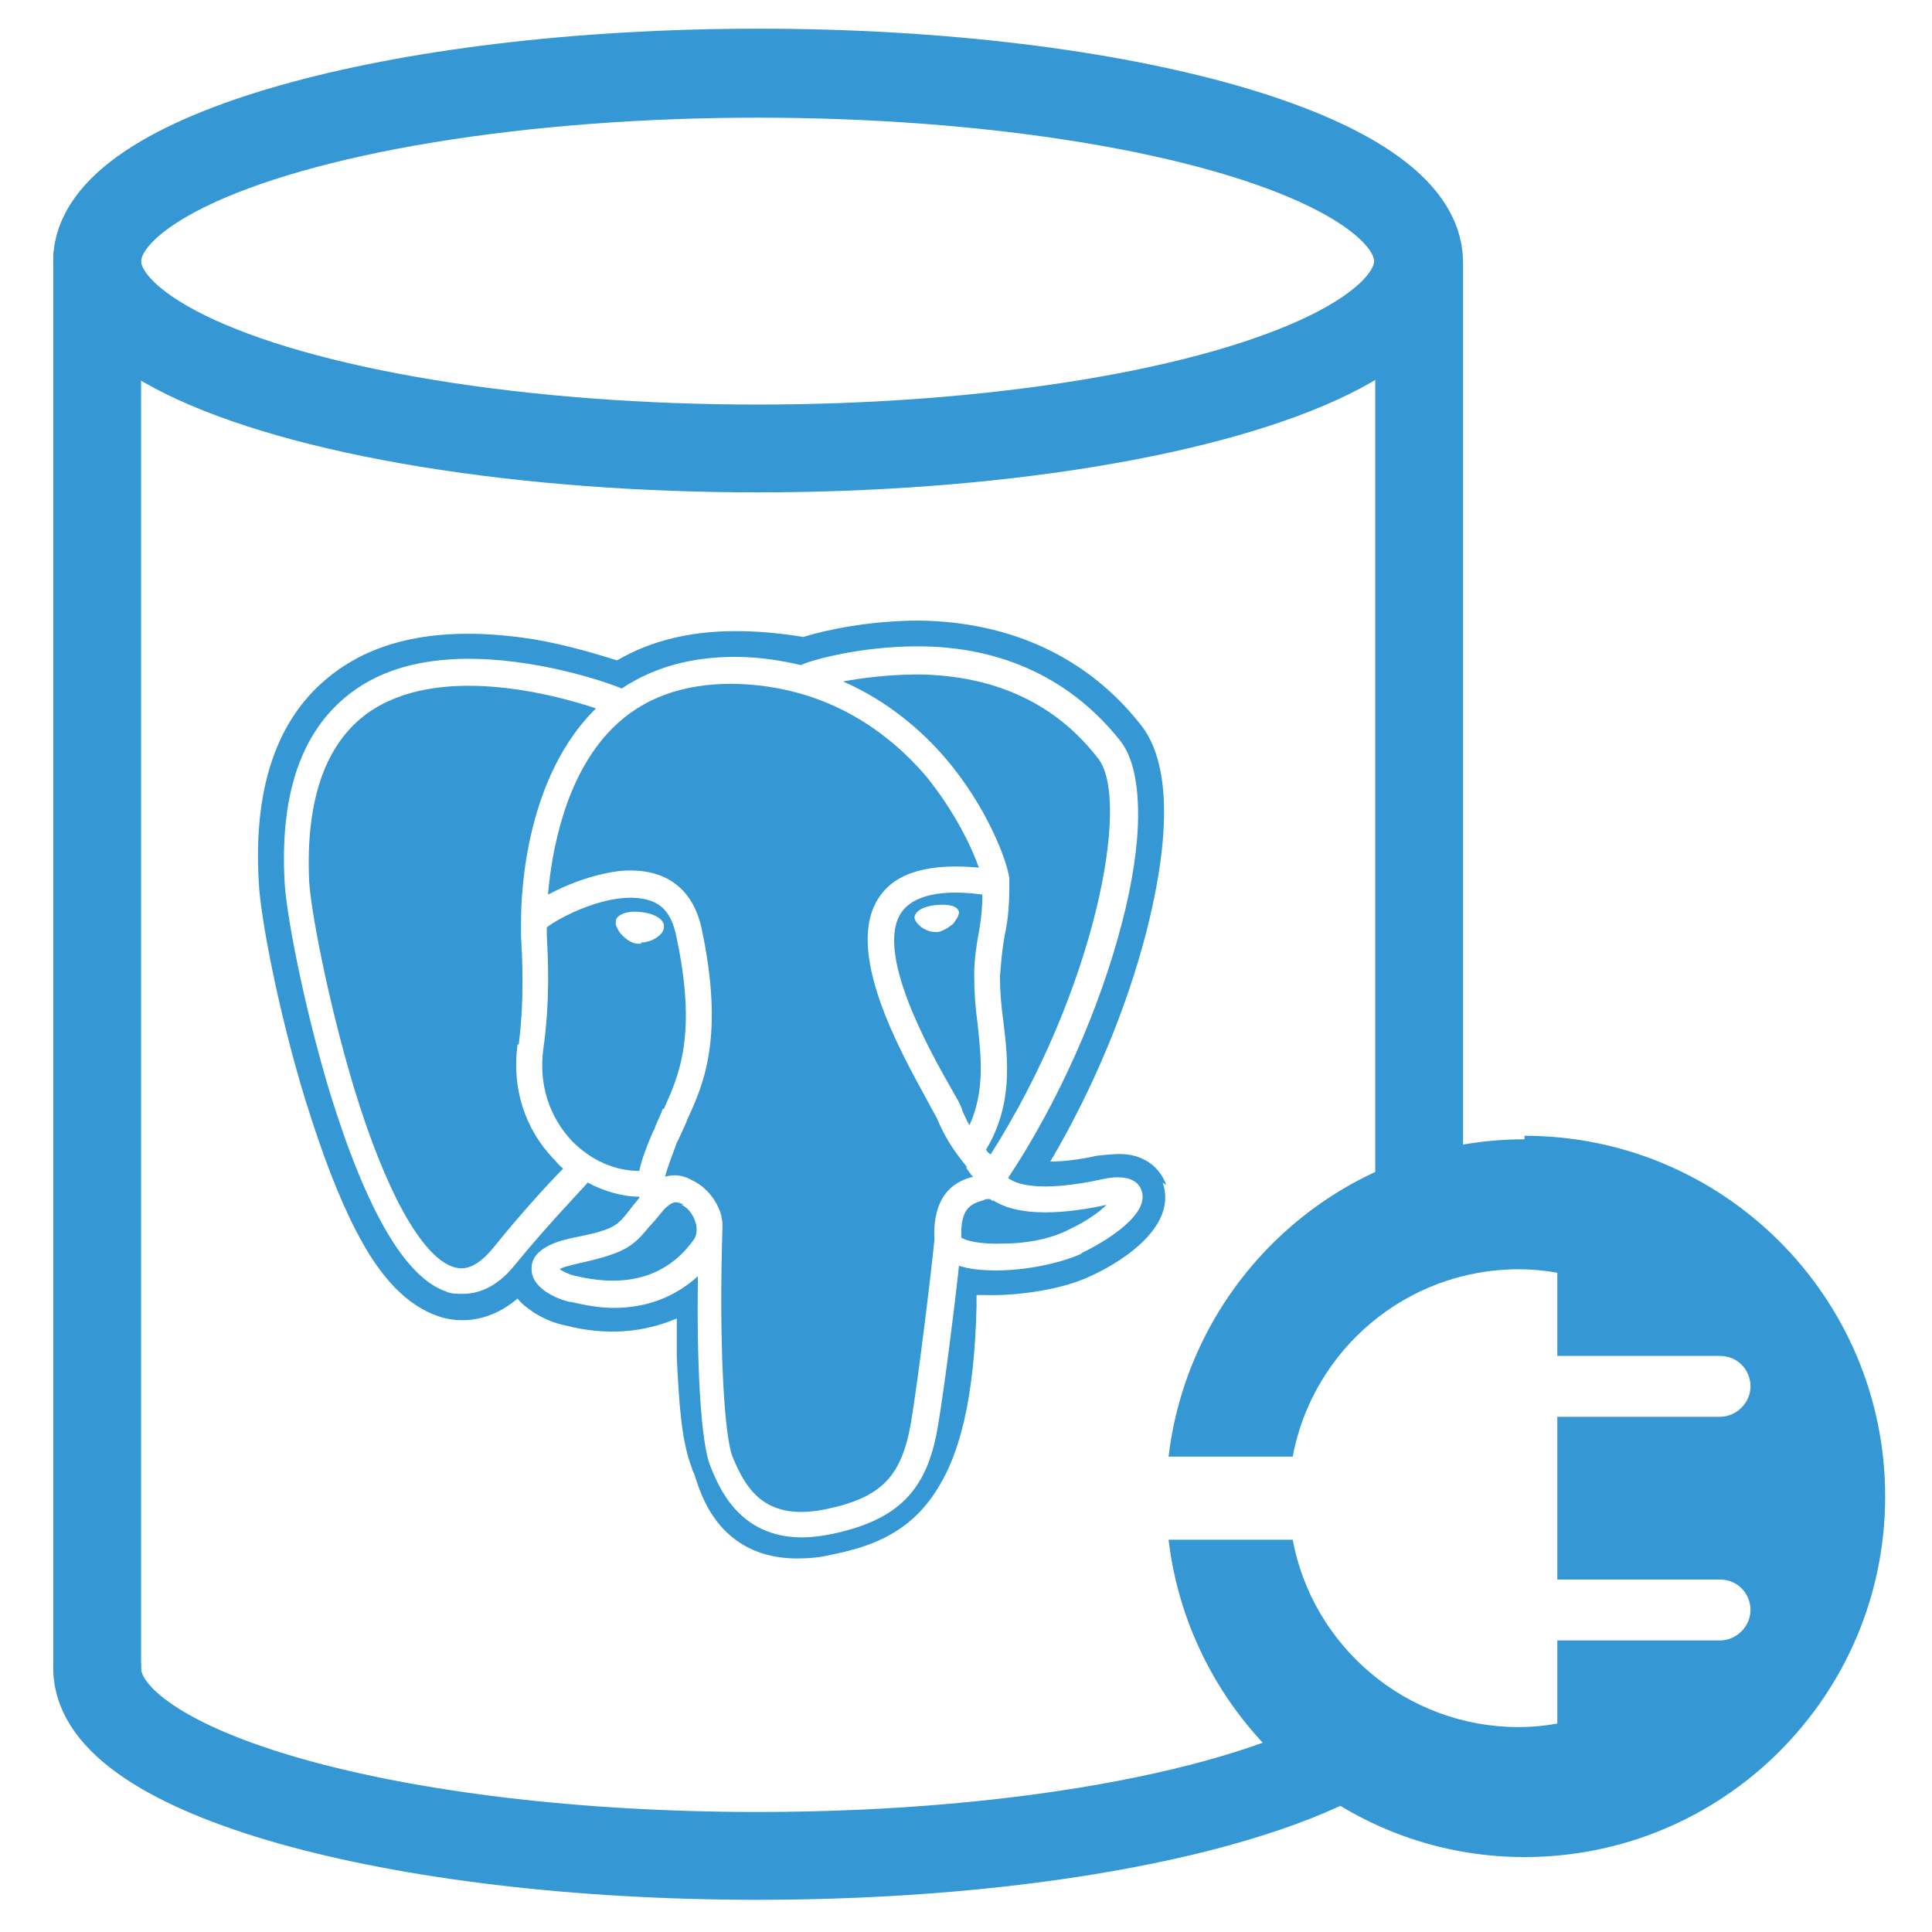 <?xml version="1.0" encoding="UTF-8"?><svg xmlns="http://www.w3.org/2000/svg" viewBox="0 0 16.5 16.5"><defs><style>.cls-1{fill:#3597d3;}.cls-2{fill:none;stroke:#3597d3;stroke-linecap:round;stroke-linejoin:round;stroke-width:.75px;}</style></defs><g id="Layer_3"><path class="cls-1" d="M13.02,9.73c-1.57,0-2.86,1.19-3.04,2.71h1.06c.17-.91.97-1.6,1.93-1.6.11,0,.22.01.33.03v.71h1.39c.15,0,.26.12.26.26s-.12.26-.26.26h-1.39v1.39h1.39c.15,0,.26.12.26.26s-.12.26-.26.26h-1.39v.71c-.11.02-.22.03-.33.03-.96,0-1.76-.69-1.93-1.6h-1.06c.18,1.52,1.47,2.71,3.04,2.71,1.7,0,3.08-1.38,3.08-3.08s-1.38-3.08-3.08-3.08Z"/><path class="cls-2" d="M12.12,10.45V2.24h0c0-.9-2.53-1.62-5.64-1.62S.83,1.34.83,2.23h0v12.02"/><path class="cls-2" d="M.83,14.25h0c0,.89,2.53,1.6,5.64,1.6,2.33,0,4.32-.4,5.19-.97"/><ellipse class="cls-2" cx="6.47" cy="2.23" rx="5.64" ry="1.6"/></g><g id="Layer_2"><path class="cls-1" d="M9.96,10.12c-.05-.14-.17-.24-.33-.26-.07-.01-.16,0-.26.01-.18.04-.31.05-.4.05.36-.61.65-1.3.82-1.96.27-1.06.13-1.54-.04-1.76-.45-.58-1.11-.89-1.9-.9-.42,0-.8.08-.99.14-.18-.03-.37-.05-.58-.05-.38,0-.72.08-1.01.25-.16-.05-.42-.13-.71-.18-.7-.11-1.26-.03-1.67.26-.5.35-.73.96-.68,1.81.01.27.16,1.09.4,1.87.14.45.28.82.43,1.11.21.41.44.64.7.73.14.05.41.08.68-.15.03.04.08.08.14.12.08.05.17.09.27.11.35.09.67.06.95-.06,0,.05,0,.1,0,.14,0,.07,0,.13,0,.19.02.41.04.72.13.95,0,.01.01.03.02.05.04.13.11.34.28.5.18.17.4.22.6.22.1,0,.2-.01.28-.03.3-.06.64-.16.88-.51.23-.33.35-.83.37-1.61,0-.02,0-.04,0-.06,0-.01,0-.03,0-.04h.05s.01,0,.01,0c.3.01.68-.05.91-.16.18-.08.76-.39.62-.8ZM9.23,10.71c-.18.08-.47.14-.72.14-.12,0-.23-.01-.32-.04-.04.38-.13,1.08-.18,1.37-.09.55-.34.8-.9.92-.1.02-.18.03-.26.03-.54,0-.71-.43-.78-.6-.09-.21-.12-.92-.11-1.63-.2.18-.44.27-.72.27-.11,0-.23-.02-.36-.05-.04,0-.35-.09-.34-.29,0-.18.26-.24.36-.26.35-.07.37-.1.48-.24.02-.03.05-.06.08-.1,0,0,0,0,0-.01-.15,0-.31-.05-.44-.12-.09.1-.35.37-.62.7-.16.2-.32.25-.45.25-.05,0-.1,0-.14-.02-.35-.12-.68-.69-.99-1.69-.23-.76-.38-1.56-.39-1.82-.04-.77.16-1.31.59-1.62.36-.26.87-.33,1.5-.23.37.06.67.16.79.21.27-.18.59-.27.97-.27.2,0,.39.03.56.07.08-.04.5-.16,1-.16.73,0,1.32.29,1.73.81.1.13.15.34.15.63,0,.26-.05.59-.14.93-.19.73-.54,1.52-.97,2.17.06.05.26.13.81.01.18-.04.3,0,.33.1.07.2-.3.43-.51.53Z"/><path class="cls-1" d="M4.43,8.92c.05-.39.03-.74.02-.92,0-.05,0-.09,0-.11,0-.07-.02-1.17.62-1.82,0,0,.01-.01.02-.02-.39-.13-1.36-.38-1.95.04-.36.26-.53.74-.5,1.43.01.22.15.99.38,1.76.27.89.58,1.45.85,1.54.04.01.16.06.34-.16.25-.31.49-.57.6-.68-.03-.02-.05-.05-.08-.08-.25-.26-.36-.61-.31-.98Z"/><path class="cls-1" d="M5.67,9.47c.13-.29.29-.64.1-1.5-.04-.17-.12-.26-.26-.29-.31-.07-.74.16-.84.24,0,.02,0,.04,0,.07.01.19.03.55-.03.97-.04.3.05.58.25.79.16.16.36.25.57.25.02-.1.06-.2.11-.32l.02-.04c.02-.06.05-.11.07-.17ZM5.48,8.06s-.02,0-.03,0c-.06,0-.12-.05-.16-.1-.01-.02-.04-.06-.03-.09,0-.01,0-.03.03-.05.04-.03.11-.04.19-.03.1.01.2.06.19.13,0,.06-.1.13-.2.13Z"/><path class="cls-1" d="M5.84,10.29c-.06-.03-.09-.04-.17.04h0c-.05.06-.08.1-.12.14-.14.17-.2.23-.61.32-.08.02-.13.03-.16.05.03.02.09.05.15.06.3.07.72.08,1-.32.03-.05.02-.11.01-.14-.02-.07-.07-.13-.12-.15Z"/><path class="cls-1" d="M8.39,7.64c-.44-.06-.62.05-.69.15-.23.33.22,1.15.42,1.5.05.09.09.15.1.2.02.04.04.09.06.12.13-.29.1-.57.07-.86-.02-.14-.03-.28-.03-.42,0-.14.02-.26.04-.37.02-.11.03-.21.03-.32ZM8.14,7.89s-.07.06-.13.07c0,0-.02,0-.02,0-.09,0-.17-.07-.18-.12,0-.06.08-.1.18-.11.09-.01.19,0,.2.06,0,.03-.02.06-.05.1Z"/><path class="cls-1" d="M8.07,6.47c.36.42.53.88.55,1.03,0,.02,0,.04,0,.06,0,.16-.01.3-.04.43-.02.11-.03.22-.04.35,0,.12.01.25.03.39.04.33.08.71-.15,1.09,0,0,0,0,.01.01,0,.01.02.02.03.03.89-1.4,1.2-3.02.92-3.38-.36-.47-.88-.71-1.53-.72-.26,0-.49.03-.65.06.39.17.68.43.87.65Z"/><path class="cls-1" d="M8.48,10.26s-.02-.02-.03-.02c-.02,0-.03,0-.05.01-.1.03-.2.06-.19.32.03.02.14.06.37.05.21,0,.42-.05.55-.12.15-.07.26-.15.32-.21,0,0,0,0,0,0-.46.1-.79.08-.97-.04Z"/><path class="cls-1" d="M8.26,9.97c-.07-.09-.17-.21-.25-.4-.01-.03-.05-.09-.09-.17-.23-.42-.72-1.29-.41-1.74.14-.21.43-.29.85-.25-.06-.17-.2-.47-.45-.78-.3-.35-.83-.78-1.66-.79-.42,0-.76.12-1.02.38-.41.41-.52,1.07-.55,1.42.02-.01.04-.02.06-.03.1-.05.31-.14.54-.17.38-.04.63.13.71.48.2.93.02,1.34-.12,1.64-.02.06-.05.11-.07.16l-.02.04c-.04.11-.08.21-.1.29.1-.03.18,0,.23.03.11.05.21.16.25.3,0,.02.01.04.01.07,0,.01,0,.02,0,.04-.03.93.01,1.78.09,1.96.12.29.29.54.79.44.48-.1.65-.28.73-.74.06-.35.18-1.34.2-1.56-.02-.42.21-.51.33-.54-.02-.02-.04-.05-.06-.08Z"/></g></svg>